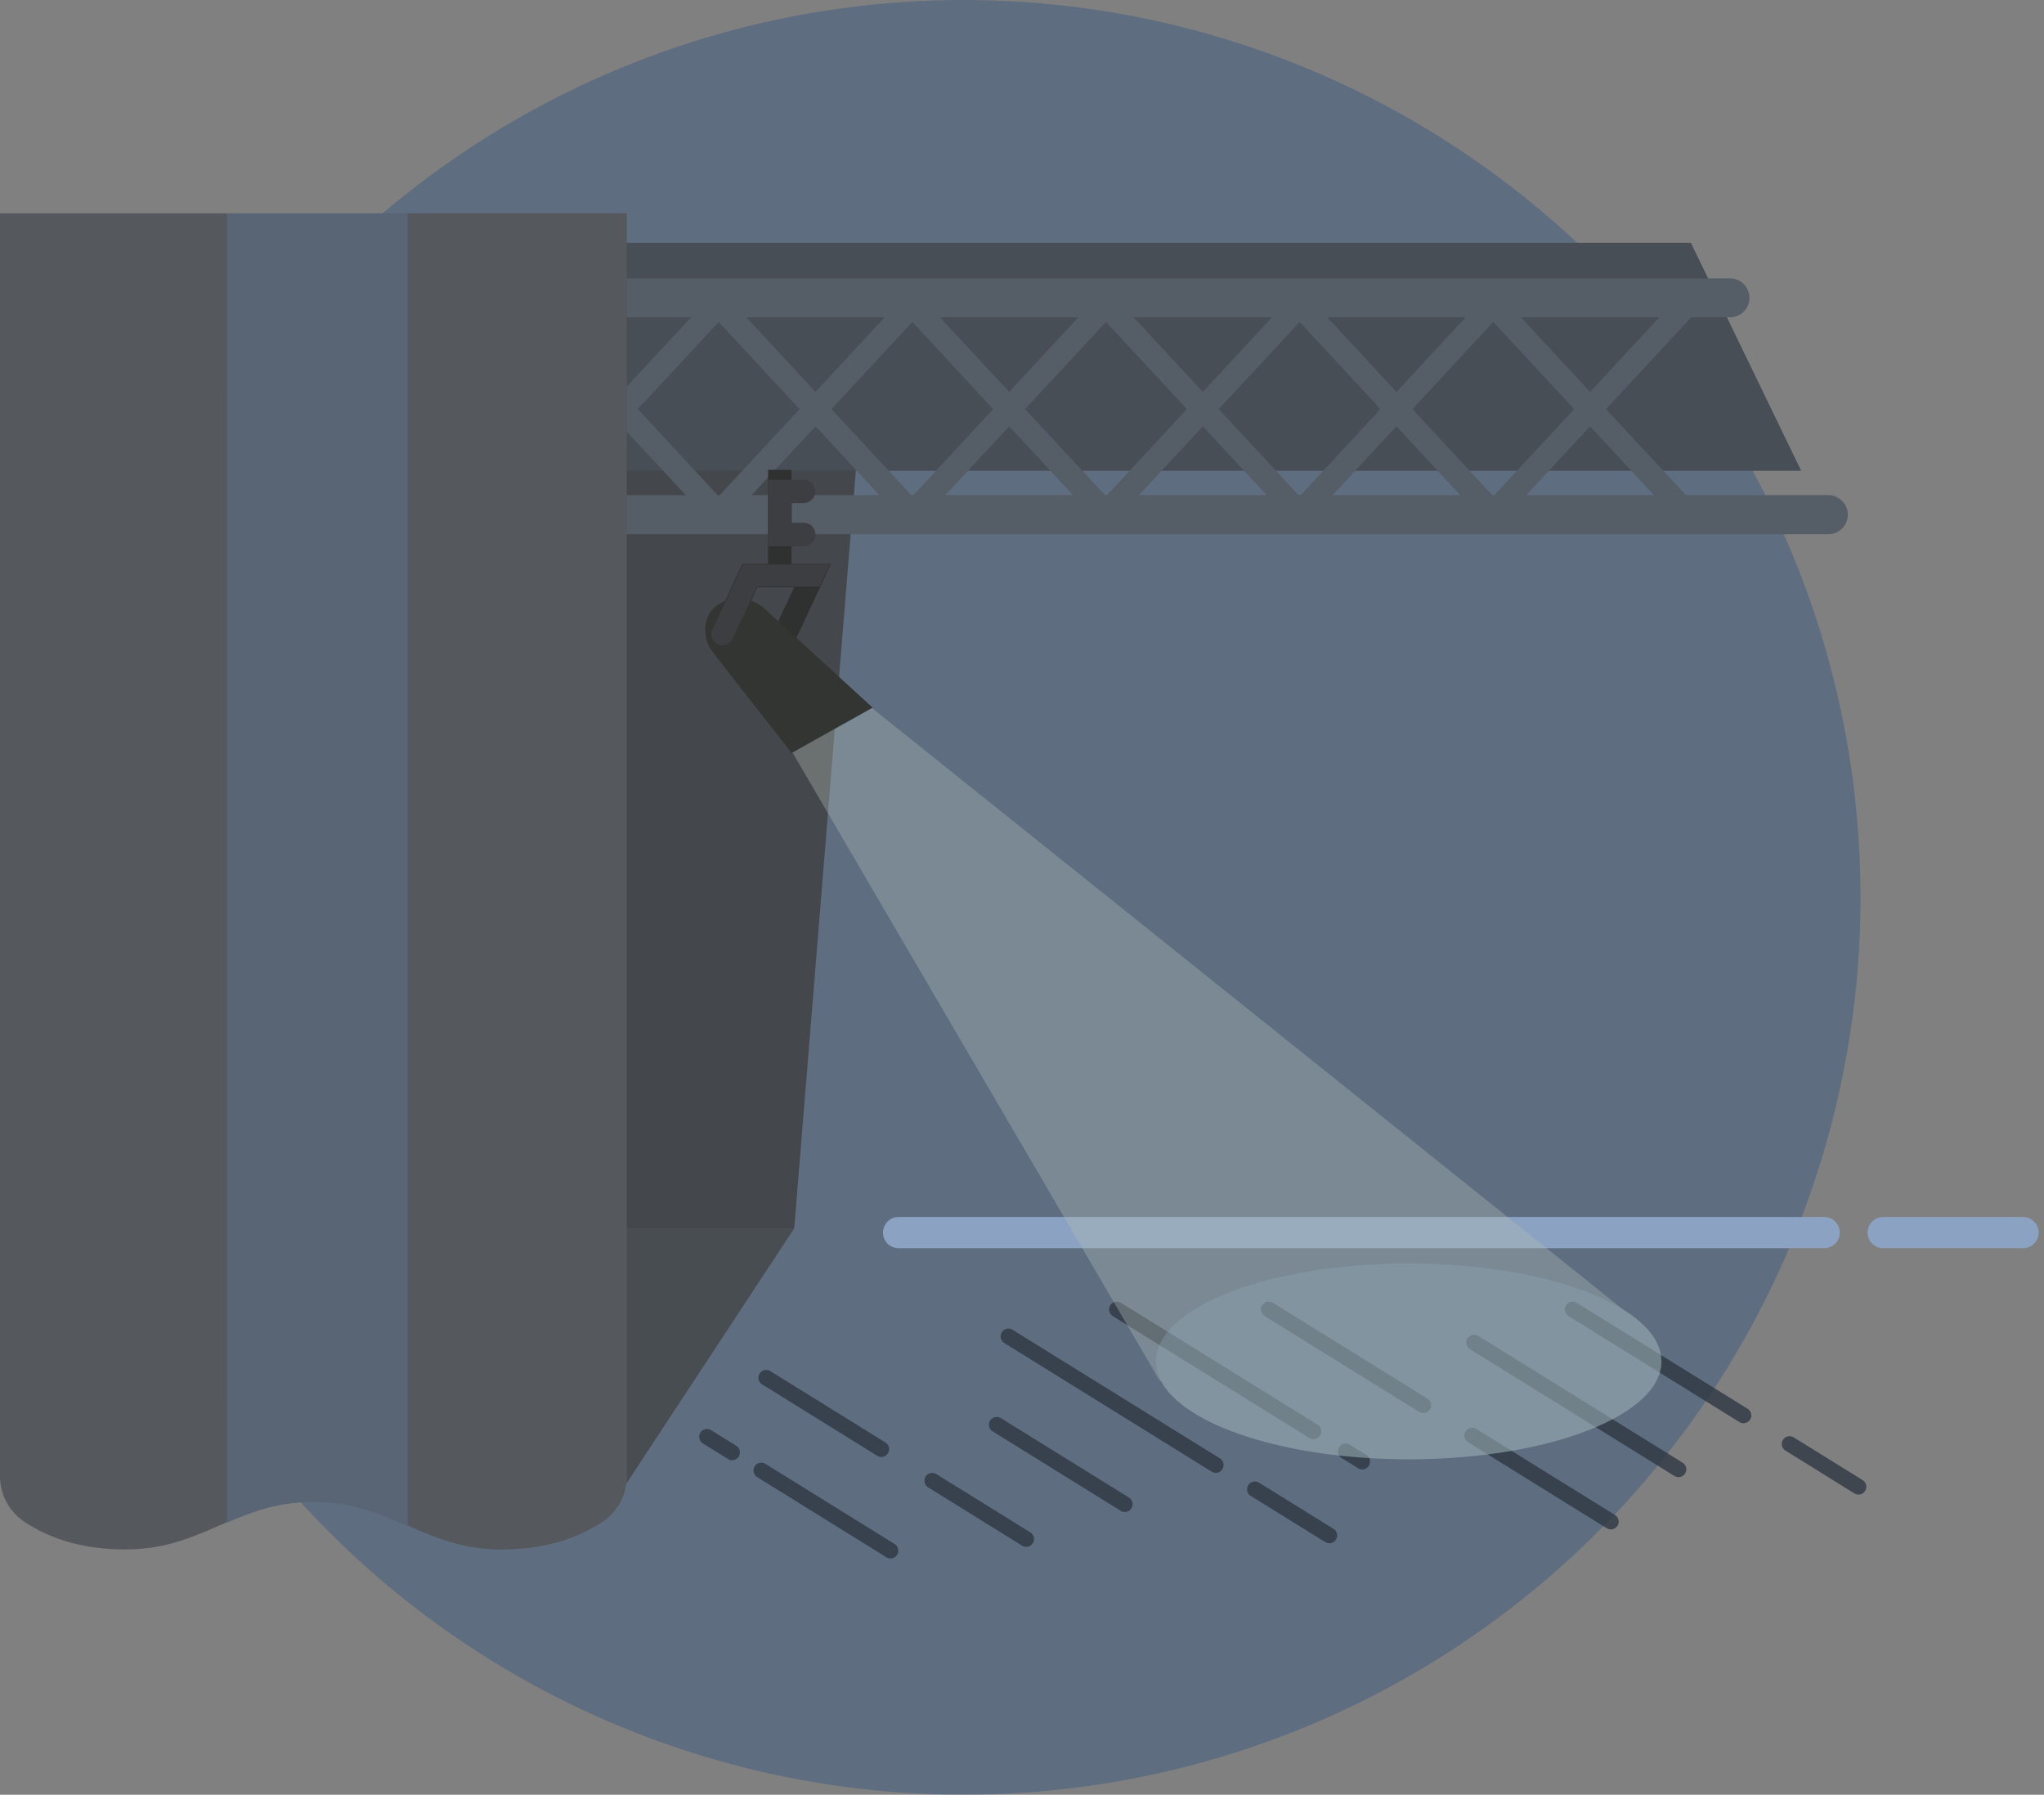 <?xml version="1.0" encoding="UTF-8"?>
<svg width="262px" height="230px" viewBox="0 0 262 230" version="1.1" xmlns="http://www.w3.org/2000/svg" xmlns:xlink="http://www.w3.org/1999/xlink">
    <rect x="0" y="0" width="262" height="230" fill="#808080" stroke="none"/>
    <!-- Generator: Sketch 49.1 (51147) - http://www.bohemiancoding.com/sketch -->
    <title>stage_lg</title>
    <desc>Created with Sketch.</desc>
    <defs>
        <path d="M119.426,107.582 C122.562,109.514 124.376,111.801 124.376,114.251 C124.376,121.181 109.872,126.799 91.98,126.799 C76.291,126.799 63.206,122.479 60.222,116.743 L60.086,116.761 L12.275,34.993 L21.701,29.337 L119.426,107.582 Z" id="path-1"></path>
        <ellipse id="path-2" cx="91.98" cy="114.251" rx="32.396" ry="12.548"></ellipse>
    </defs>
    <g id="Connect" stroke="none" stroke-width="1" fill="none" fill-rule="evenodd" opacity="0.772">
        <g id="Connect-Tablet-(Company)" transform="translate(-254, -1238)">
            <g id="Info-area" transform="translate(0, 754)">
                <g id="stage-and-text" transform="translate(254, 484)">
                    <g id="stage_lg">
                        <circle id="Oval-3" fill="#556781" cx="123.484" cy="115" r="115"></circle>
                        <g id="empty-spotlight" transform="translate(0, 27.336)">
                            <g id="stage" transform="translate(77.923, 13.84)">
                                <g id="boards" opacity="0.803" transform="translate(11.85, 126.379)" stroke="#162230" stroke-linecap="round" stroke-width="2">
                                    <path d="M39.485,3.708 L66.07,20.195 M71.079,23.302 L80.624,29.221" id="Line-4"></path>
                                    <path d="M8.439,9.007 L23.196,18.159 M29.718,22.204 L41.77,29.678" id="Line-4"></path>
                                    <path d="M0.847,16.575 L4.071,18.574 M7.806,20.891 L24.374,31.165" id="Line-4"></path>
                                    <path d="M37.992,15.032 L54.406,25.211" id="Line-4"></path>
                                    <path d="M53.386,0.253 L78.586,15.88 M82.722,18.446 L84.836,19.757" id="Line-4"></path>
                                    <path d="M72.86,0.253 L92.669,12.538 M98.93,16.42 L116.705,27.444" id="Line-4"></path>
                                    <path d="M99.177,4.497 L125.377,20.745" id="Line-4"></path>
                                    <path d="M111.807,0.253 L133.709,13.835 M139.614,17.497 L148.451,22.978" id="Line-4"></path>
                                </g>
                                <path d="M37.258,116.785 L155.897,116.785 M163.462,116.785 L181.391,116.785" id="floor" stroke="#90ACD7" stroke-width="4" stroke-linecap="round"></path>
                                <polygon id="Path-9" fill="#2F3031" opacity="0.75" points="0.315 152.062 23.881 116.242 0.315 116.242"></polygon>
                                <polygon id="Path-9" fill="#303133" opacity="0.9" points="1.258 116.242 23.881 116.242 33.307 0.299 1.258 0.299"></polygon>
                            </g>
                            <g id="bars" transform="translate(65.924, 3.776)">
                                <polygon id="Rectangle-2" fill="#383F48" points="9.485 0 150.812 0 164.951 29.221 9.485 29.221"></polygon>
                                <path d="M0.497,7.059 L155.821,7.059" id="top" stroke="#49535F" stroke-width="5" stroke-linecap="round"></path>
                                <path d="M0.497,34.843 L168.428,34.843" id="bottom" stroke="#49535F" stroke-width="5" stroke-linecap="round"></path>
                                <g id="crossbars" transform="translate(1.878, 7.864)" stroke="#49535F" stroke-linecap="square" stroke-width="3">
                                    <path d="M0.205,0.842 L23.608,26.063" id="Line-5"></path>
                                    <path d="M23.608,0.842 L0.205,26.063 L23.608,0.842 Z" id="Line-5"></path>
                                    <path d="M25.028,0.842 L48.431,26.063" id="Line-5"></path>
                                    <path d="M48.431,0.842 L25.028,26.063 L48.431,0.842 Z" id="Line-5"></path>
                                    <path d="M49.85,0.842 L73.253,26.063" id="Line-5"></path>
                                    <path d="M73.253,0.842 L49.85,26.063 L73.253,0.842 Z" id="Line-5"></path>
                                    <path d="M74.673,0.842 L98.075,26.063" id="Line-5"></path>
                                    <path d="M98.075,0.842 L74.673,26.063 L98.075,0.842 Z" id="Line-5"></path>
                                    <path d="M99.495,0.842 L122.898,26.063" id="Line-5"></path>
                                    <path d="M122.898,0.842 L99.495,26.063 L122.898,0.842 Z" id="Line-5"></path>
                                    <path d="M124.317,0.842 L147.72,26.063" id="Line-5"></path>
                                    <path d="M148.501,0 L124.317,26.063 L148.501,0 Z" id="Line-5"></path>
                                </g>
                            </g>
                            <g id="curtains">
                                <path d="M29.125,0 L29.125,167.726 C25.261,169.391 21.568,171.231 16.069,171.231 C10.974,171.231 6.654,170.046 3.109,167.676 C1.166,166.377 2.86220146e-16,164.194 0,161.857 L0,0 L29.125,0 Z M52.225,0 L80.345,0 L80.345,161.857 C80.345,164.194 79.179,166.377 77.236,167.676 C73.692,170.046 69.372,171.231 64.276,171.231 C59.255,171.231 55.74,169.696 52.225,168.162 L52.225,-1.77635684e-15 Z" id="light" fill="#494C51"></path>
                                <path d="M29.125,0 L52.225,0 L52.225,168.218 C48.709,166.683 45.194,165.148 40.173,165.148 C35.629,165.148 32.318,166.405 29.125,167.781 L29.125,0 Z" id="dark" fill="#4E5C72"></path>
                            </g>
                            <g id="light" transform="translate(88.586, 32.876)">
                                <g id="beam">
                                    <use fill-opacity="0.2" fill="#6AA1F4" xlink:href="#path-1"></use>
                                    <use fill-opacity="0.2" fill="#FAF7A1" xlink:href="#path-1"></use>
                                </g>
                                <g id="Oval-2">
                                    <use fill-opacity="0.2" fill="#6AA1F4" xlink:href="#path-2"></use>
                                    <use fill-opacity="0.1" fill="#FAF7A1" xlink:href="#path-2"></use>
                                </g>
                                <g id="fixture">
                                    <polyline id="Path-8" stroke="#171819" stroke-width="3" stroke-linecap="round" points="4.018 21.08 7.534 13.551 15.57 13.551 12.054 21.08"></polyline>
                                    <path d="M4.356,22.422 C5.32,22.251 11.526,21.212 22.974,19.305 L21.161,31.06 C10.967,31.086 5.365,31.086 4.356,31.06 C3.226,31.031 0.364,29.887 0.364,27.027 C0.364,24.167 2.909,22.678 4.356,22.422 Z" id="Combined-Shape" fill="#1D1F1D" transform="translate(11.669, 25.192) rotate(-308) translate(-11.669, -25.192) "></path>
                                    <path d="M11.371,0 L11.371,12.799" id="Line-6" stroke="#171819" stroke-width="3"></path>
                                    <path d="M8.434,14.965 L16.469,14.965 L17.789,12.138 L6.634,12.138 L2.737,20.482 C2.407,21.189 2.712,22.031 3.42,22.361 C4.127,22.692 4.969,22.386 5.299,21.678 L8.434,14.965 Z" id="Path" fill="#292B2E"></path>
                                    <polyline id="Path-7" stroke="#292B2E" stroke-width="3" stroke-linecap="round" points="14.406 2.76 11.393 2.76 11.393 8.281 14.443 8.281"></polyline>
                                </g>
                            </g>
                        </g>
                    </g>
                </g>
            </g>
        </g>
    </g>
</svg>